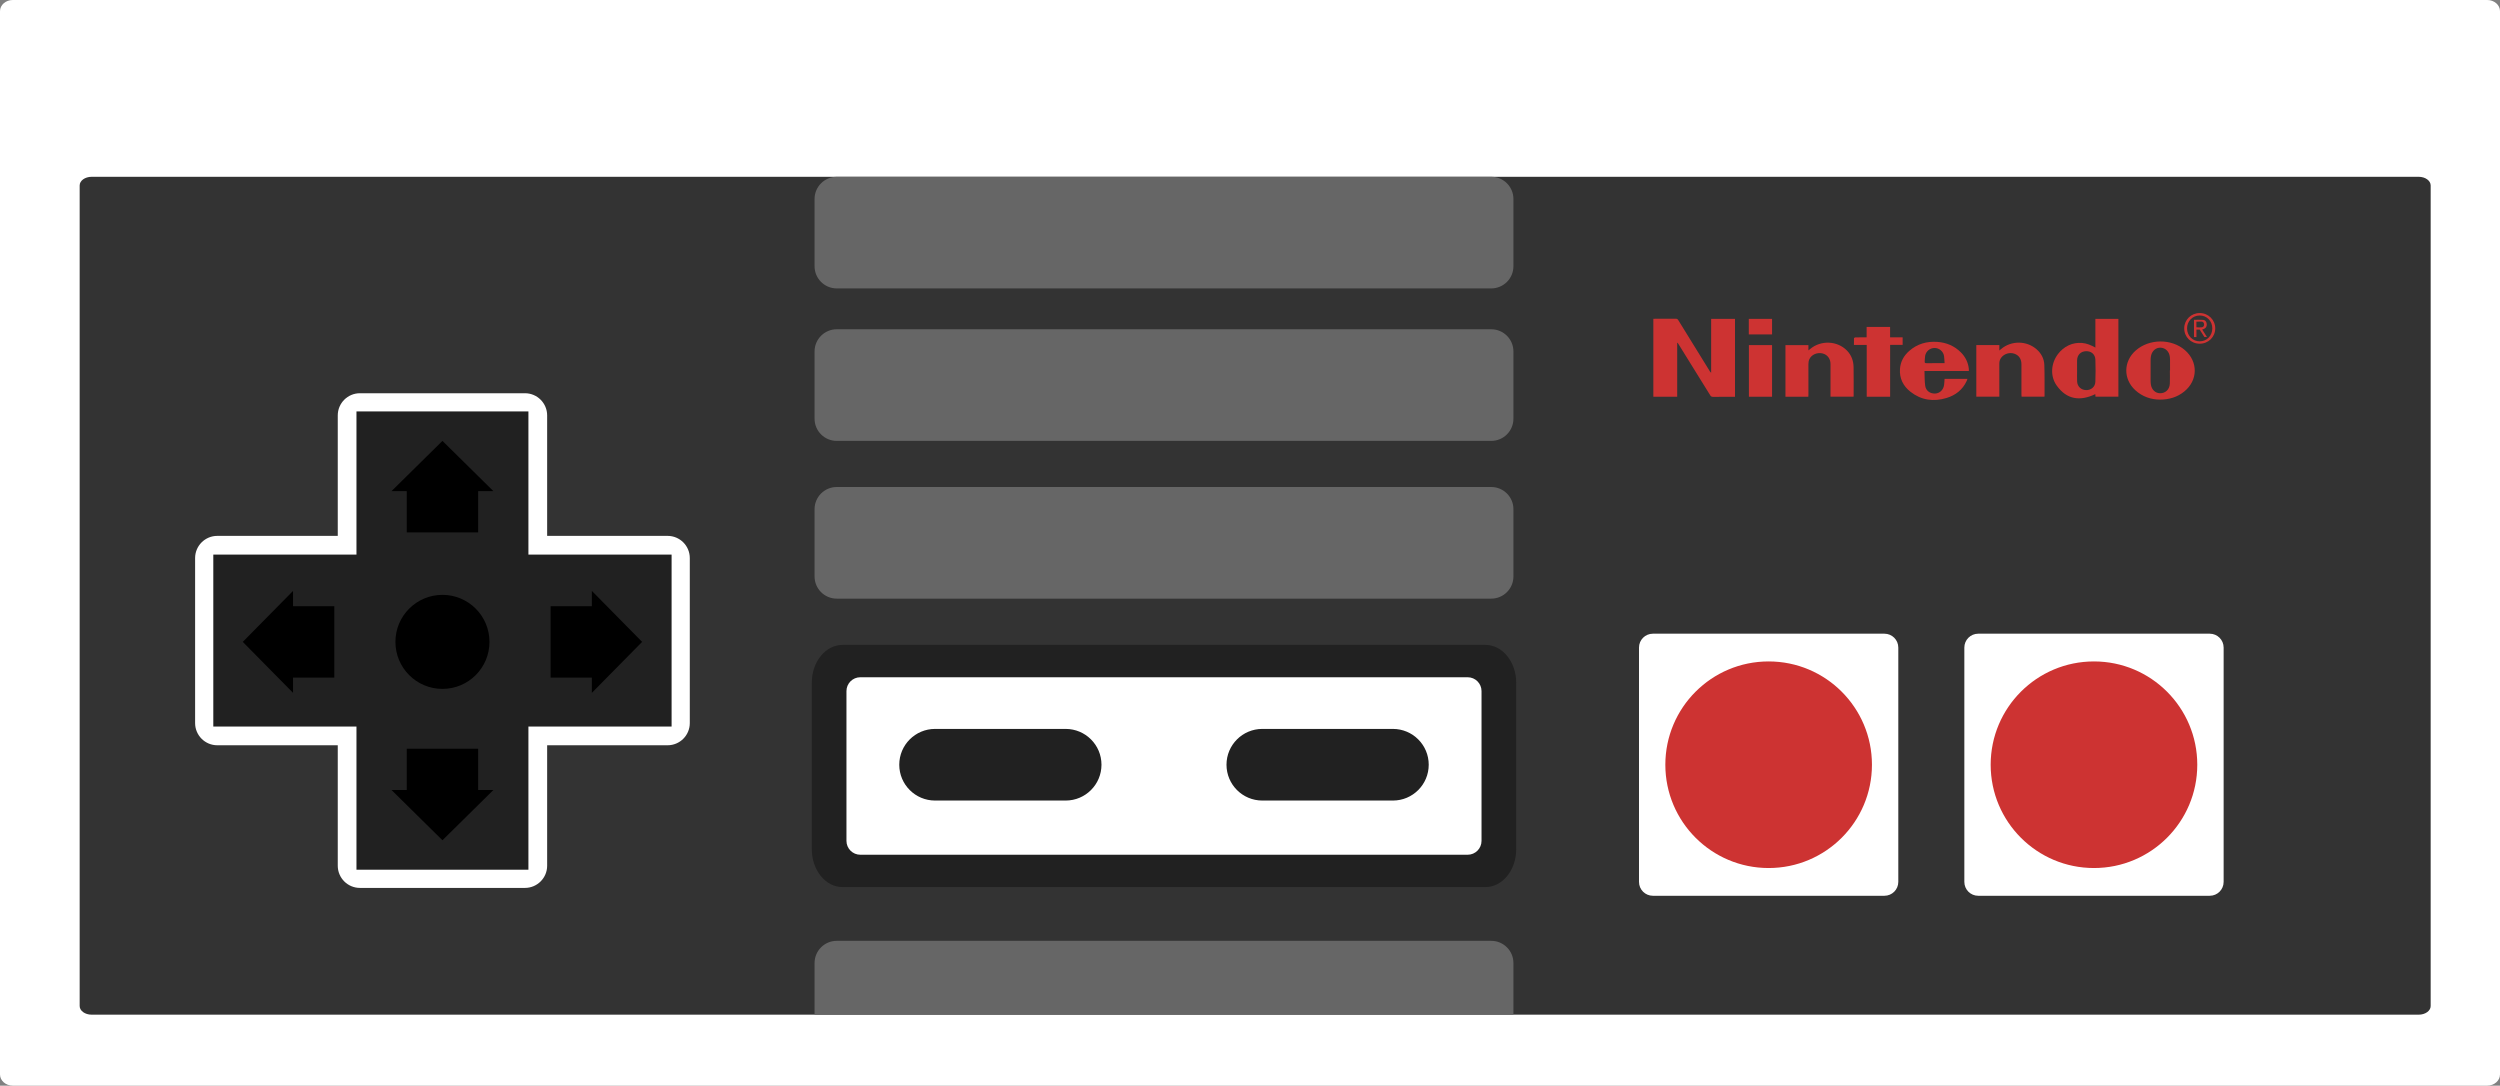 <?xml version="1.0" encoding="UTF-8" standalone="no"?>
<svg
   xmlns:dc="http://purl.org/dc/elements/1.1/"
   xmlns:cc="http://creativecommons.org/ns#"
   xmlns:rdf="http://www.w3.org/1999/02/22-rdf-syntax-ns#"
   xmlns:svg="http://www.w3.org/2000/svg"
   xmlns="http://www.w3.org/2000/svg"
   viewBox="0 0 525.104 228.029"
   height="228.029"
   width="525.104"
   xml:space="preserve"
   version="1.1"
   id="svg2"><rect x="0" y="0" width="525.104" height="228.029" fill="#808080" stroke="none"/><defs
     id="defs6"><clipPath
       id="clipPath16"
       clipPathUnits="userSpaceOnUse"><path
         id="path18"
         d="m 0,182.423 420.083,0 L 420.083,0 0,0 0,182.423 Z" /></clipPath></defs><g
     transform="matrix(1.25,0,0,-1.25,0,228.029)"
     id="g10"><g
       id="g12"><g
         clip-path="url(#clipPath16)"
         id="g14"><g
           transform="translate(420.083,1.881)"
           id="g20"><path
             id="path22"
             style="fill:#ffffff;fill-opacity:1;fill-rule:nonzero;stroke:none"
             d="m 0,0 c 0,-1.039 -0.958,-1.881 -2.139,-1.881 l -415.804,0 c -1.182,0 -2.14,0.842 -2.14,1.881 l 0,178.662 c 0,1.038 0.958,1.88 2.14,1.88 l 415.804,0 C -0.958,180.542 0,179.7 0,178.662 L 0,0 Z" /></g><g
           transform="translate(253.505,11.924)"
           id="g24"><path
             id="path26"
             style="fill:#333333;fill-opacity:1;fill-rule:nonzero;stroke:none"
             d="m 0,0 152.916,0 c 1.111,0 2.012,0.65 2.012,1.451 l 0,137.889 c 0,0.802 -0.901,1.451 -2.012,1.451 l -391.023,0 c -1.112,0 -2.012,-0.649 -2.012,-1.451 l 0,-137.889 c 0,-0.801 0.9,-1.451 2.012,-1.451 L -117.433,0 0,0 Z" /></g><g
           transform="translate(254.772,39.72)"
           id="g28"><path
             id="path30"
             style="fill:#212121;fill-opacity:1;fill-rule:nonzero;stroke:none"
             d="m 0,0 c 0,-3.512 -2.314,-6.358 -5.169,-6.358 l -108.025,0 c -2.856,0 -5.17,2.846 -5.17,6.358 l 0,27.98 c 0,3.511 2.314,6.359 5.17,6.359 l 108.025,0 C -2.314,34.339 0,31.491 0,27.98 L 0,0 Z" /></g><g
           transform="translate(248.946,41.128)"
           id="g32"><path
             id="path34"
             style="fill:#ffffff;fill-opacity:1;fill-rule:nonzero;stroke:none"
             d="m 0,0 c 0,-1.287 -1.043,-2.33 -2.33,-2.33 l -102.054,0 c -1.286,0 -2.329,1.043 -2.329,2.33 l 0,25.164 c 0,1.287 1.043,2.33 2.329,2.33 l 102.054,0 c 1.287,0 2.33,-1.043 2.33,-2.33 L 0,0 Z" /></g><g
           transform="translate(254.306,148.987)"
           id="g36"><path
             id="path38"
             style="fill:#666666;fill-opacity:1;fill-rule:nonzero;stroke:none"
             d="m 0,0 c 0,2.059 -1.67,3.728 -3.729,3.728 l -109.975,0 c -2.06,0 -3.728,-1.669 -3.728,-3.728 l 0,-11.301 c 0,-2.058 1.668,-3.727 3.728,-3.727 l 109.975,0 c 2.059,0 3.729,1.669 3.729,3.727 L 0,0 Z" /></g><g
           transform="translate(254.306,123.367)"
           id="g40"><path
             id="path42"
             style="fill:#666666;fill-opacity:1;fill-rule:nonzero;stroke:none"
             d="m 0,0 c 0,2.059 -1.67,3.729 -3.729,3.729 l -109.975,0 c -2.06,0 -3.728,-1.67 -3.728,-3.729 l 0,-11.301 c 0,-2.058 1.668,-3.727 3.728,-3.727 l 109.975,0 c 2.059,0 3.729,1.669 3.729,3.727 L 0,0 Z" /></g><g
           transform="translate(254.306,96.861)"
           id="g44"><path
             id="path46"
             style="fill:#666666;fill-opacity:1;fill-rule:nonzero;stroke:none"
             d="m 0,0 c 0,2.06 -1.67,3.729 -3.729,3.729 l -109.975,0 c -2.06,0 -3.728,-1.669 -3.728,-3.729 l 0,-11.3 c 0,-2.059 1.668,-3.728 3.728,-3.728 l 109.975,0 C -1.67,-15.028 0,-13.359 0,-11.3 L 0,0 Z" /></g><g
           transform="translate(250.577,24.332)"
           id="g48"><path
             id="path50"
             style="fill:#666666;fill-opacity:1;fill-rule:nonzero;stroke:none"
             d="m 0,0 -109.975,0 c -2.06,0 -3.728,-1.669 -3.728,-3.728 l 0,-8.68 117.432,0 0,8.68 C 3.729,-1.669 2.059,0 0,0" /></g><g
           transform="translate(91.939,57.194)"
           id="g52"><path
             id="path54"
             style="fill:#ffffff;fill-opacity:1;fill-rule:nonzero;stroke:none"
             d="m 0,0 20.241,0 c 2.059,0 3.728,1.669 3.728,3.729 l 0,27.726 c 0,2.06 -1.669,3.729 -3.728,3.729 L 0,35.184 0,55.426 c 0,2.058 -1.67,3.727 -3.729,3.727 l -27.726,0 c -2.06,0 -3.729,-1.669 -3.729,-3.727 l 0,-20.242 -20.242,0 c -2.058,0 -3.728,-1.669 -3.728,-3.729 l 0,-27.726 c 0,-2.06 1.67,-3.729 3.728,-3.729 l 20.242,0 0,-20.241 c 0,-2.059 1.669,-3.729 3.729,-3.729 l 27.726,0 C -1.67,-23.97 0,-22.3 0,-20.241 L 0,0 Z" /></g><g
           transform="translate(318.978,34.234)"
           id="g56"><path
             id="path58"
             style="fill:#ffffff;fill-opacity:1;fill-rule:nonzero;stroke:none"
             d="m 0,0 c 0,-1.287 -1.043,-2.33 -2.33,-2.33 l -38.912,0 c -1.286,0 -2.329,1.043 -2.329,2.33 l 0,39.377 c 0,1.287 1.043,2.33 2.329,2.33 l 38.912,0 c 1.287,0 2.33,-1.043 2.33,-2.33 L 0,0 Z" /></g><g
           transform="translate(314.55,53.923)"
           id="g60"><path
             id="path62"
             style="fill:#cd3332;fill-opacity:1;fill-rule:nonzero;stroke:none"
             d="m 0,0 c 0,-9.587 -7.772,-17.358 -17.357,-17.358 -9.588,0 -17.36,7.771 -17.36,17.358 0,9.587 7.772,17.358 17.36,17.358 C -7.772,17.358 0,9.587 0,0" /></g><g
           transform="translate(373.644,34.234)"
           id="g64"><path
             id="path66"
             style="fill:#ffffff;fill-opacity:1;fill-rule:nonzero;stroke:none"
             d="m 0,0 c 0,-1.287 -1.043,-2.33 -2.33,-2.33 l -38.911,0 c -1.286,0 -2.329,1.043 -2.329,2.33 l 0,39.377 c 0,1.287 1.043,2.33 2.329,2.33 l 38.911,0 c 1.287,0 2.33,-1.043 2.33,-2.33 L 0,0 Z" /></g><g
           transform="translate(369.216,53.923)"
           id="g68"><path
             id="path70"
             style="fill:#cd3332;fill-opacity:1;fill-rule:nonzero;stroke:none"
             d="m 0,0 c 0,-9.587 -7.771,-17.358 -17.357,-17.358 -9.588,0 -17.36,7.771 -17.36,17.358 0,9.587 7.772,17.358 17.36,17.358 C -7.771,17.358 0,9.587 0,0" /></g><g
           transform="translate(157.125,47.904)"
           id="g72"><path
             id="path74"
             style="fill:#212121;fill-opacity:1;fill-rule:nonzero;stroke:none"
             d="m 0,0 c -3.323,0 -6.019,2.694 -6.019,6.019 0,3.325 2.696,6.019 6.019,6.019 l 21.94,0 c 3.325,0 6.02,-2.694 6.02,-6.019 C 27.96,2.694 25.265,0 21.94,0 L 0,0 Z" /></g><g
           transform="translate(212.113,47.904)"
           id="g76"><path
             id="path78"
             style="fill:#212121;fill-opacity:1;fill-rule:nonzero;stroke:none"
             d="m 0,0 c -3.325,0 -6.021,2.694 -6.021,6.019 0,3.325 2.696,6.019 6.021,6.019 l 21.94,0 c 3.325,0 6.02,-2.694 6.02,-6.019 C 27.96,2.694 25.265,0 21.94,0 L 0,0 Z" /></g><g
           transform="translate(88.792,60.34)"
           id="g80"><path
             id="path82"
             style="fill:#212121;fill-opacity:1;fill-rule:nonzero;stroke:none"
             d="m 0,0 24.058,0 0,28.893 -24.058,0 0,24.057 -28.893,0 0,-24.057 -24.056,0 0,-28.893 24.056,0 0,-24.057 28.893,0 L 0,0 Z" /></g><g
           transform="translate(74.347,92.96)"
           id="g84"><path
             id="path86"
             style="fill:#000000;fill-opacity:1;fill-rule:nonzero;stroke:none"
             d="m 0,0 6,0 0,6.933 2.562,0 L 0,15.379 -8.563,6.933 -6,6.933 -6,0 0,0 Z" /></g><g
           transform="translate(74.347,56.612)"
           id="g88"><path
             id="path90"
             style="fill:#000000;fill-opacity:1;fill-rule:nonzero;stroke:none"
             d="m 0,0 -6,0 0,-6.932 -2.563,0 L 0,-15.378 8.562,-6.932 6,-6.932 6,0 0,0 Z" /></g><g
           transform="translate(92.52,74.566)"
           id="g92"><path
             id="path94"
             style="fill:#000000;fill-opacity:1;fill-rule:nonzero;stroke:none"
             d="m 0,0 0,-6 6.932,0 0,-2.564 L 15.377,0 6.932,8.563 6.932,5.999 0,5.999 0,0 Z" /></g><g
           transform="translate(56.173,74.566)"
           id="g96"><path
             id="path98"
             style="fill:#000000;fill-opacity:1;fill-rule:nonzero;stroke:none"
             d="m 0,0 0,5.999 -6.932,0 0,2.564 L -15.379,0 -6.932,-8.564 -6.932,-6 0,-6 0,0 Z" /></g><g
           transform="translate(82.249,74.566)"
           id="g100"><path
             id="path102"
             style="fill:#000000;fill-opacity:1;fill-rule:nonzero;stroke:none"
             d="m 0,0 c 0,-4.364 -3.539,-7.902 -7.902,-7.902 -4.366,0 -7.903,3.538 -7.903,7.902 0,4.363 3.537,7.902 7.903,7.902 C -3.539,7.902 0,4.363 0,0" /></g><g
           transform="translate(287.53,119.791)"
           id="g104"><path
             id="path106"
             style="fill:#cd3332;fill-opacity:1;fill-rule:nonzero;stroke:none"
             d="m 0,0 c -0.115,0.08 -0.176,0.173 -0.234,0.267 -1.764,2.855 -3.53,5.71 -5.288,8.568 -0.106,0.172 -0.212,0.243 -0.419,0.24 C -7.103,9.064 -8.264,9.07 -9.424,9.07 -9.516,9.07 -9.608,9.061 -9.713,9.057 l 0,-13.087 4.008,0 0,9.045 c 0.023,0.006 0.046,0.014 0.068,0.02 0.059,-0.089 0.119,-0.179 0.176,-0.268 1.77,-2.852 3.542,-5.703 5.306,-8.558 0.118,-0.191 0.245,-0.262 0.471,-0.26 1.132,0.012 2.264,0.006 3.397,0.006 l 0.295,0 0,13.094 L 0,9.049 0,0 Z" /></g><g
           transform="translate(352.089,118.257)"
           id="g108"><path
             id="path110"
             style="fill:#cd3332;fill-opacity:1;fill-rule:nonzero;stroke:none"
             d="m 0,0 c -0.033,-0.848 -0.732,-1.414 -1.564,-1.385 -0.849,0.03 -1.466,0.614 -1.5,1.462 -0.025,0.611 -0.004,1.227 -0.004,1.839 l -0.005,0 c 0,0.565 -0.013,1.132 0.003,1.697 0.026,0.926 0.605,1.51 1.501,1.541 C -0.696,5.184 -0.03,4.636 0.006,3.731 0.055,2.489 0.049,1.242 0,0 m 0.004,5.763 c -0.733,0.4 -1.44,0.716 -2.236,0.775 C -3.02,6.595 -3.772,6.481 -4.488,6.142 -5.211,5.799 -5.807,5.303 -6.286,4.667 c -1.19,-1.576 -1.33,-3.724 -0.208,-5.291 1.702,-2.378 3.937,-2.657 6.486,-1.436 0.01,-0.148 0.021,-0.293 0.03,-0.432 l 3.849,0 0,13.081 -3.867,0 0,-4.826 z" /></g><g
           transform="translate(310.36,123.508)"
           id="g112"><path
             id="path114"
             style="fill:#cd3332;fill-opacity:1;fill-rule:nonzero;stroke:none"
             d="M 0,0 C -1.627,1.673 -4.392,1.79 -6.199,0.265 -6.273,0.203 -6.352,0.145 -6.486,0.038 l 0,0.88 -3.858,0 0,-8.671 3.843,0 c 0.007,0.128 0.019,0.248 0.018,0.368 -0.002,1.708 -0.013,3.415 -0.003,5.122 0.002,0.276 0.045,0.575 0.158,0.82 0.36,0.777 1.329,1.186 2.205,0.972 0.832,-0.203 1.35,-0.886 1.35,-1.787 l 0,-5.151 0,-0.331 3.868,0 c 0.009,0.048 0.018,0.075 0.018,0.102 0,1.614 0.019,3.227 -0.008,4.839 C 1.088,-1.739 0.757,-0.779 0,0" /></g><g
           transform="translate(343.515,121.105)"
           id="g116"><path
             id="path118"
             style="fill:#cd3332;fill-opacity:1;fill-rule:nonzero;stroke:none"
             d="M 0,0 C -0.037,1.046 -0.512,1.942 -1.314,2.638 -3.004,4.101 -5.552,4.11 -7.267,2.665 -7.343,2.602 -7.418,2.538 -7.56,2.419 l 0,0.911 -3.869,0 0,-8.667 3.869,0 0,0.388 c 0,1.726 0,3.453 -0.004,5.179 0,0.363 0.097,0.688 0.312,0.978 0.498,0.667 1.406,0.947 2.203,0.68 0.782,-0.262 1.201,-0.882 1.203,-1.78 0,-1.697 0,-3.395 10e-4,-5.093 0.001,-0.118 0.015,-0.237 0.023,-0.352 l 3.837,0 c 0.01,0.058 0.023,0.094 0.023,0.131 C 0.031,-3.471 0.061,-1.733 0,0" /></g><g
           transform="translate(364.64,120.169)"
           id="g120"><path
             id="path122"
             style="fill:#cd3332;fill-opacity:1;fill-rule:nonzero;stroke:none"
             d="m 0,0 -0.029,0 c 0,-0.745 0.033,-1.491 -0.008,-2.234 -0.057,-0.991 -0.767,-1.624 -1.701,-1.587 -0.736,0.029 -1.336,0.595 -1.474,1.404 -0.038,0.222 -0.055,0.449 -0.056,0.675 -0.005,1.161 -0.005,2.32 0.002,3.48 10e-4,0.244 0.019,0.492 0.069,0.731 0.181,0.856 0.847,1.405 1.628,1.363 0.828,-0.045 1.448,-0.679 1.538,-1.57 C -0.017,2.131 -0.002,1.999 -0.002,1.867 0.002,1.244 0,0.622 0,0 M 2.502,3.417 C 0.238,5.386 -3.506,5.358 -5.771,3.357 -7.85,1.523 -7.885,-1.442 -5.84,-3.313 c 1.198,-1.095 2.635,-1.569 4.141,-1.583 1.582,0.007 2.926,0.424 4.086,1.363 2.308,1.87 2.357,5.001 0.115,6.95" /></g><g
           transform="translate(325.726,121.402)"
           id="g124"><path
             id="path126"
             style="fill:#cd3332;fill-opacity:1;fill-rule:nonzero;stroke:none"
             d="m 0,0 c -0.669,0 -1.338,0.012 -2.008,-0.006 -0.256,-0.006 -0.334,0.079 -0.306,0.325 0.037,0.308 0.019,0.624 0.078,0.927 0.15,0.774 0.821,1.309 1.591,1.304 C 0.133,2.545 0.811,1.982 0.937,1.196 0.998,0.819 0.998,0.433 1.029,0 L 0,0 Z M 3.759,1.818 C 2.672,2.904 1.34,3.463 -0.183,3.571 -1.963,3.697 -3.566,3.24 -4.92,2.048 -5.823,1.251 -6.383,0.254 -6.467,-0.967 c -0.109,-1.585 0.528,-2.863 1.744,-3.826 1.817,-1.436 3.881,-1.723 6.065,-1.065 1.523,0.459 2.711,1.379 3.398,2.86 0.053,0.113 0.086,0.234 0.129,0.355 l -3.844,0 C 0.998,-3.001 0.992,-3.34 0.944,-3.675 0.827,-4.498 0.205,-5.08 -0.562,-5.108 c -0.838,-0.032 -1.54,0.453 -1.665,1.299 -0.117,0.803 -0.087,1.628 -0.123,2.488 l 7.455,0 c 0,0.142 0.01,0.244 0,0.344 C 4.994,0.117 4.531,1.048 3.759,1.818" /></g><g
           transform="translate(319.706,125.744)"
           id="g128"><path
             id="path130"
             style="fill:#cd3332;fill-opacity:1;fill-rule:nonzero;stroke:none"
             d="m 0,0 -2.109,0 0,1.748 -3.942,0 0,-1.751 c -0.128,0 -0.229,0.001 -0.33,0 C -6.9,-0.004 -7.419,0.001 -7.937,-0.014 -8.021,-0.016 -8.17,-0.101 -8.173,-0.156 -8.193,-0.52 -8.184,-0.887 -8.184,-1.283 l 2.149,0 0,-8.698 3.933,0 0,8.706 2.102,0 L 0,0 Z" /></g><path
           id="path132"
           style="fill:#cd3332;fill-opacity:1;fill-rule:nonzero;stroke:none"
           d="m 293.874,115.759 3.891,0 0,8.675 -3.891,0 0,-8.675 z" /><path
           id="path134"
           style="fill:#cd3332;fill-opacity:1;fill-rule:nonzero;stroke:none"
           d="m 297.765,128.842 -3.908,0 0,-2.612 3.908,0 0,2.612 z" /><g
           transform="translate(369.637,125.068)"
           id="g136"><path
             id="path138"
             style="fill:#cd3332;fill-opacity:1;fill-rule:nonzero;stroke:none"
             d="M 0,0 C -1.208,-0.002 -2.125,0.928 -2.138,2.166 -2.149,3.387 -1.222,4.338 -0.013,4.343 1.178,4.347 2.101,3.41 2.104,2.192 2.11,0.95 1.198,0.001 0,0 m -0.001,4.753 c -1.455,0.004 -2.603,-1.121 -2.613,-2.561 -0.01,-1.457 1.129,-2.59 2.603,-2.591 1.453,-0.001 2.602,1.131 2.608,2.568 0.004,1.43 -1.153,2.58 -2.598,2.584" /></g><g
           transform="translate(369.235,127.417)"
           id="g140"><path
             id="path142"
             style="fill:#cd3332;fill-opacity:1;fill-rule:nonzero;stroke:none"
             d="M 0,0 C -0.057,0.001 -0.164,0.002 -0.164,0.002 L -0.168,0.96 0.76,0.963 C 0.98,0.955 1.139,0.697 1.129,0.461 1.12,0.23 0.986,0.036 0.742,0.01 0.49,-0.019 0.253,-0.004 0,0 m 1.176,-1.624 0.433,0 c -0.273,0.428 -0.536,0.841 -0.806,1.264 0.094,0.024 0.166,0.048 0.234,0.072 0.375,0.13 0.567,0.425 0.537,0.831 C 1.545,0.942 1.334,1.226 0.94,1.258 0.445,1.298 -0.054,1.267 -0.572,1.267 l 0,-2.904 0.412,0 0,1.254 0.553,0 c 0,0 0.132,-0.204 0.193,-0.31 l 0.59,-0.931 z" /></g></g></g></g></svg>
